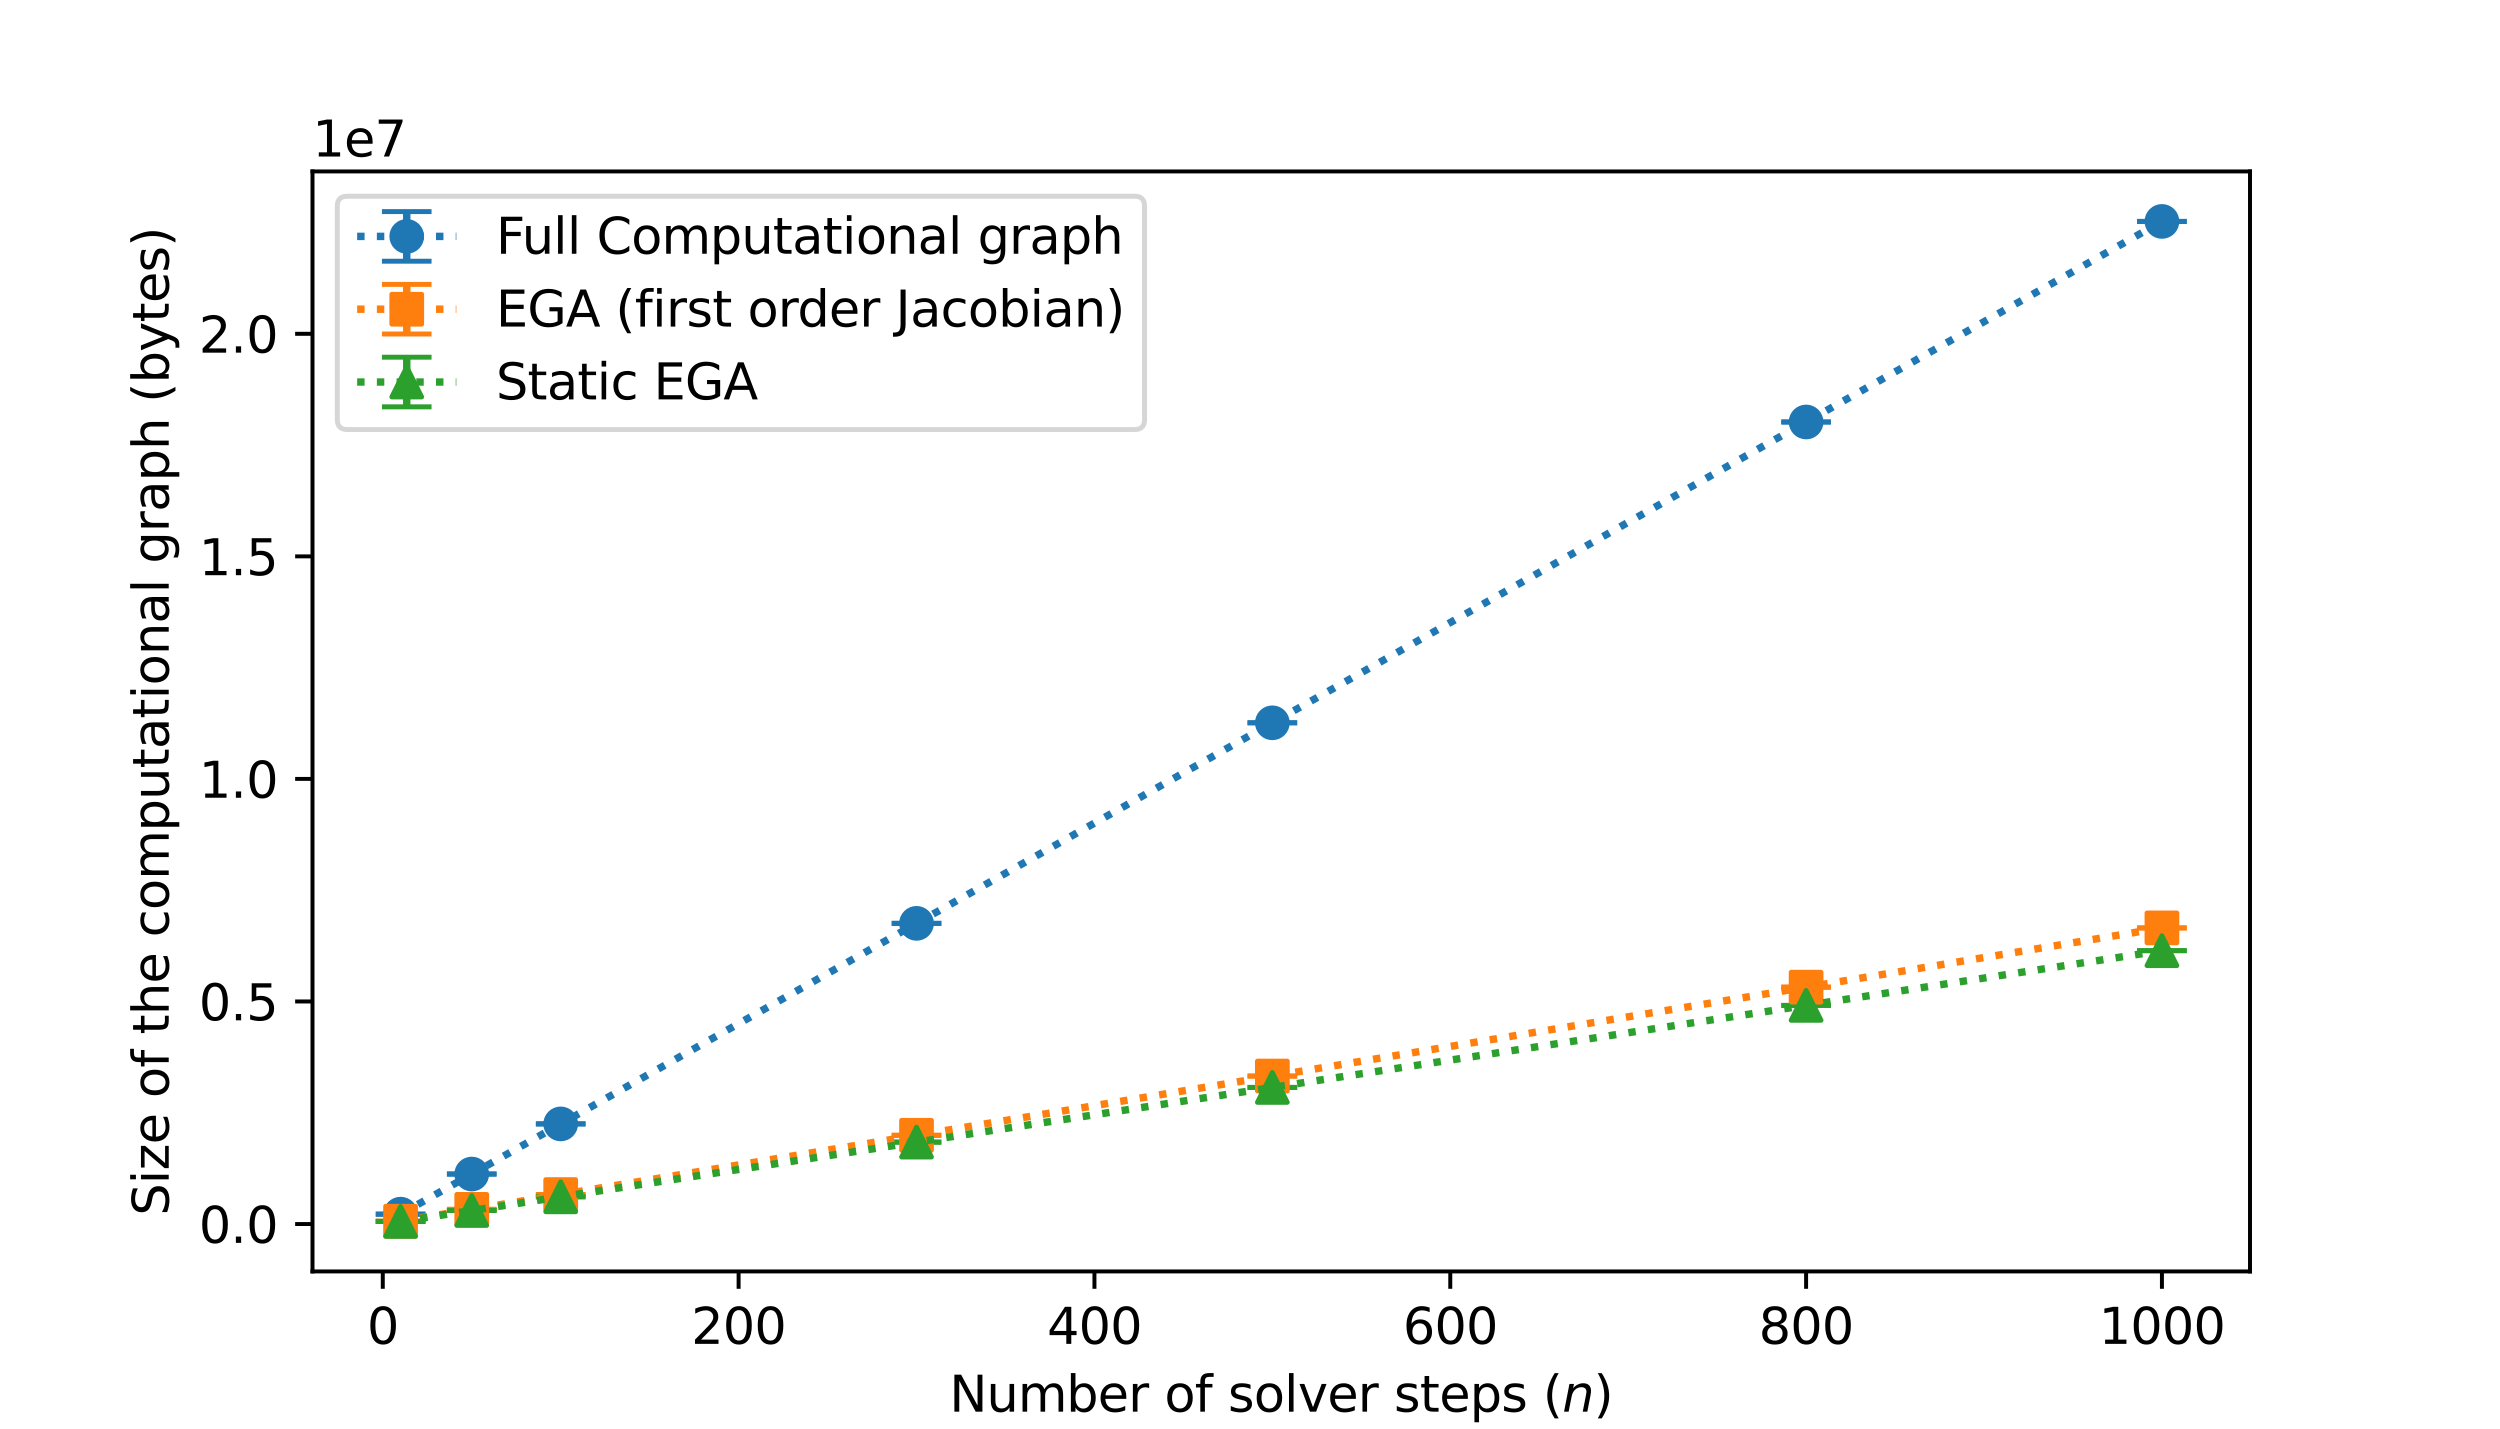 <?xml version="1.0" encoding="utf-8" standalone="no"?>
<!DOCTYPE svg PUBLIC "-//W3C//DTD SVG 1.1//EN"
  "http://www.w3.org/Graphics/SVG/1.1/DTD/svg11.dtd">
<svg xmlns:xlink="http://www.w3.org/1999/xlink" width="504pt" height="288pt" viewBox="0 0 504 288" xmlns="http://www.w3.org/2000/svg" version="1.1">
 <defs>
  <style type="text/css">*{stroke-linejoin: round; stroke-linecap: butt}</style>
 </defs>
 <g id="figure_1">
  <g id="patch_1">
   <path d="M 0 288 
L 504 288 
L 504 0 
L 0 0 
z
" style="fill: #ffffff"/>
  </g>
  <g id="axes_1">
   <g id="patch_2">
    <path d="M 63 256.32 
L 453.6 256.32 
L 453.6 34.56 
L 63 34.56 
z
" style="fill: #ffffff"/>
   </g>
   <g id="matplotlib.axis_1">
    <g id="xtick_1">
     <g id="line2d_1">
      <defs>
       <path id="md2eda9ca7c" d="M 0 0 
L 0 3.5 
" style="stroke: #000000; stroke-width: 0.8"/>
      </defs>
      <g>
       <use xlink:href="#md2eda9ca7c" x="77.168" y="256.32" style="stroke: #000000; stroke-width: 0.8"/>
      </g>
     </g>
     <g id="text_1">
      <!-- 0 -->
      <g transform="translate(73.987 270.918) scale(0.1 -0.1)">
       <defs>
        <path id="DejaVuSans-30" d="M 2034 4250 
Q 1547 4250 1301 3770 
Q 1056 3291 1056 2328 
Q 1056 1369 1301 889 
Q 1547 409 2034 409 
Q 2525 409 2770 889 
Q 3016 1369 3016 2328 
Q 3016 3291 2770 3770 
Q 2525 4250 2034 4250 
z
M 2034 4750 
Q 2819 4750 3233 4129 
Q 3647 3509 3647 2328 
Q 3647 1150 3233 529 
Q 2819 -91 2034 -91 
Q 1250 -91 836 529 
Q 422 1150 422 2328 
Q 422 3509 836 4129 
Q 1250 4750 2034 4750 
z
" transform="scale(0.016)"/>
       </defs>
       <use xlink:href="#DejaVuSans-30"/>
      </g>
     </g>
    </g>
    <g id="xtick_2">
     <g id="line2d_2">
      <g>
       <use xlink:href="#md2eda9ca7c" x="148.903" y="256.32" style="stroke: #000000; stroke-width: 0.8"/>
      </g>
     </g>
     <g id="text_2">
      <!-- 200 -->
      <g transform="translate(139.36 270.918) scale(0.1 -0.1)">
       <defs>
        <path id="DejaVuSans-32" d="M 1228 531 
L 3431 531 
L 3431 0 
L 469 0 
L 469 531 
Q 828 903 1448 1529 
Q 2069 2156 2228 2338 
Q 2531 2678 2651 2914 
Q 2772 3150 2772 3378 
Q 2772 3750 2511 3984 
Q 2250 4219 1831 4219 
Q 1534 4219 1204 4116 
Q 875 4013 500 3803 
L 500 4441 
Q 881 4594 1212 4672 
Q 1544 4750 1819 4750 
Q 2544 4750 2975 4387 
Q 3406 4025 3406 3419 
Q 3406 3131 3298 2873 
Q 3191 2616 2906 2266 
Q 2828 2175 2409 1742 
Q 1991 1309 1228 531 
z
" transform="scale(0.016)"/>
       </defs>
       <use xlink:href="#DejaVuSans-32"/>
       <use xlink:href="#DejaVuSans-30" x="63.623"/>
       <use xlink:href="#DejaVuSans-30" x="127.246"/>
      </g>
     </g>
    </g>
    <g id="xtick_3">
     <g id="line2d_3">
      <g>
       <use xlink:href="#md2eda9ca7c" x="220.639" y="256.32" style="stroke: #000000; stroke-width: 0.8"/>
      </g>
     </g>
     <g id="text_3">
      <!-- 400 -->
      <g transform="translate(211.095 270.918) scale(0.1 -0.1)">
       <defs>
        <path id="DejaVuSans-34" d="M 2419 4116 
L 825 1625 
L 2419 1625 
L 2419 4116 
z
M 2253 4666 
L 3047 4666 
L 3047 1625 
L 3713 1625 
L 3713 1100 
L 3047 1100 
L 3047 0 
L 2419 0 
L 2419 1100 
L 313 1100 
L 313 1709 
L 2253 4666 
z
" transform="scale(0.016)"/>
       </defs>
       <use xlink:href="#DejaVuSans-34"/>
       <use xlink:href="#DejaVuSans-30" x="63.623"/>
       <use xlink:href="#DejaVuSans-30" x="127.246"/>
      </g>
     </g>
    </g>
    <g id="xtick_4">
     <g id="line2d_4">
      <g>
       <use xlink:href="#md2eda9ca7c" x="292.374" y="256.32" style="stroke: #000000; stroke-width: 0.8"/>
      </g>
     </g>
     <g id="text_4">
      <!-- 600 -->
      <g transform="translate(282.831 270.918) scale(0.1 -0.1)">
       <defs>
        <path id="DejaVuSans-36" d="M 2113 2584 
Q 1688 2584 1439 2293 
Q 1191 2003 1191 1497 
Q 1191 994 1439 701 
Q 1688 409 2113 409 
Q 2538 409 2786 701 
Q 3034 994 3034 1497 
Q 3034 2003 2786 2293 
Q 2538 2584 2113 2584 
z
M 3366 4563 
L 3366 3988 
Q 3128 4100 2886 4159 
Q 2644 4219 2406 4219 
Q 1781 4219 1451 3797 
Q 1122 3375 1075 2522 
Q 1259 2794 1537 2939 
Q 1816 3084 2150 3084 
Q 2853 3084 3261 2657 
Q 3669 2231 3669 1497 
Q 3669 778 3244 343 
Q 2819 -91 2113 -91 
Q 1303 -91 875 529 
Q 447 1150 447 2328 
Q 447 3434 972 4092 
Q 1497 4750 2381 4750 
Q 2619 4750 2861 4703 
Q 3103 4656 3366 4563 
z
" transform="scale(0.016)"/>
       </defs>
       <use xlink:href="#DejaVuSans-36"/>
       <use xlink:href="#DejaVuSans-30" x="63.623"/>
       <use xlink:href="#DejaVuSans-30" x="127.246"/>
      </g>
     </g>
    </g>
    <g id="xtick_5">
     <g id="line2d_5">
      <g>
       <use xlink:href="#md2eda9ca7c" x="364.11" y="256.32" style="stroke: #000000; stroke-width: 0.8"/>
      </g>
     </g>
     <g id="text_5">
      <!-- 800 -->
      <g transform="translate(354.566 270.918) scale(0.1 -0.1)">
       <defs>
        <path id="DejaVuSans-38" d="M 2034 2216 
Q 1584 2216 1326 1975 
Q 1069 1734 1069 1313 
Q 1069 891 1326 650 
Q 1584 409 2034 409 
Q 2484 409 2743 651 
Q 3003 894 3003 1313 
Q 3003 1734 2745 1975 
Q 2488 2216 2034 2216 
z
M 1403 2484 
Q 997 2584 770 2862 
Q 544 3141 544 3541 
Q 544 4100 942 4425 
Q 1341 4750 2034 4750 
Q 2731 4750 3128 4425 
Q 3525 4100 3525 3541 
Q 3525 3141 3298 2862 
Q 3072 2584 2669 2484 
Q 3125 2378 3379 2068 
Q 3634 1759 3634 1313 
Q 3634 634 3220 271 
Q 2806 -91 2034 -91 
Q 1263 -91 848 271 
Q 434 634 434 1313 
Q 434 1759 690 2068 
Q 947 2378 1403 2484 
z
M 1172 3481 
Q 1172 3119 1398 2916 
Q 1625 2713 2034 2713 
Q 2441 2713 2670 2916 
Q 2900 3119 2900 3481 
Q 2900 3844 2670 4047 
Q 2441 4250 2034 4250 
Q 1625 4250 1398 4047 
Q 1172 3844 1172 3481 
z
" transform="scale(0.016)"/>
       </defs>
       <use xlink:href="#DejaVuSans-38"/>
       <use xlink:href="#DejaVuSans-30" x="63.623"/>
       <use xlink:href="#DejaVuSans-30" x="127.246"/>
      </g>
     </g>
    </g>
    <g id="xtick_6">
     <g id="line2d_6">
      <g>
       <use xlink:href="#md2eda9ca7c" x="435.845" y="256.32" style="stroke: #000000; stroke-width: 0.8"/>
      </g>
     </g>
     <g id="text_6">
      <!-- 1000 -->
      <g transform="translate(423.12 270.918) scale(0.1 -0.1)">
       <defs>
        <path id="DejaVuSans-31" d="M 794 531 
L 1825 531 
L 1825 4091 
L 703 3866 
L 703 4441 
L 1819 4666 
L 2450 4666 
L 2450 531 
L 3481 531 
L 3481 0 
L 794 0 
L 794 531 
z
" transform="scale(0.016)"/>
       </defs>
       <use xlink:href="#DejaVuSans-31"/>
       <use xlink:href="#DejaVuSans-30" x="63.623"/>
       <use xlink:href="#DejaVuSans-30" x="127.246"/>
       <use xlink:href="#DejaVuSans-30" x="190.869"/>
      </g>
     </g>
    </g>
    <g id="text_7">
     <!-- Number of solver steps $(n)$ -->
     <g transform="translate(191.4 284.598) scale(0.1 -0.1)">
      <defs>
       <path id="DejaVuSans-4e" d="M 628 4666 
L 1478 4666 
L 3547 763 
L 3547 4666 
L 4159 4666 
L 4159 0 
L 3309 0 
L 1241 3903 
L 1241 0 
L 628 0 
L 628 4666 
z
" transform="scale(0.016)"/>
       <path id="DejaVuSans-75" d="M 544 1381 
L 544 3500 
L 1119 3500 
L 1119 1403 
Q 1119 906 1312 657 
Q 1506 409 1894 409 
Q 2359 409 2629 706 
Q 2900 1003 2900 1516 
L 2900 3500 
L 3475 3500 
L 3475 0 
L 2900 0 
L 2900 538 
Q 2691 219 2414 64 
Q 2138 -91 1772 -91 
Q 1169 -91 856 284 
Q 544 659 544 1381 
z
M 1991 3584 
L 1991 3584 
z
" transform="scale(0.016)"/>
       <path id="DejaVuSans-6d" d="M 3328 2828 
Q 3544 3216 3844 3400 
Q 4144 3584 4550 3584 
Q 5097 3584 5394 3201 
Q 5691 2819 5691 2113 
L 5691 0 
L 5113 0 
L 5113 2094 
Q 5113 2597 4934 2840 
Q 4756 3084 4391 3084 
Q 3944 3084 3684 2787 
Q 3425 2491 3425 1978 
L 3425 0 
L 2847 0 
L 2847 2094 
Q 2847 2600 2669 2842 
Q 2491 3084 2119 3084 
Q 1678 3084 1418 2786 
Q 1159 2488 1159 1978 
L 1159 0 
L 581 0 
L 581 3500 
L 1159 3500 
L 1159 2956 
Q 1356 3278 1631 3431 
Q 1906 3584 2284 3584 
Q 2666 3584 2933 3390 
Q 3200 3197 3328 2828 
z
" transform="scale(0.016)"/>
       <path id="DejaVuSans-62" d="M 3116 1747 
Q 3116 2381 2855 2742 
Q 2594 3103 2138 3103 
Q 1681 3103 1420 2742 
Q 1159 2381 1159 1747 
Q 1159 1113 1420 752 
Q 1681 391 2138 391 
Q 2594 391 2855 752 
Q 3116 1113 3116 1747 
z
M 1159 2969 
Q 1341 3281 1617 3432 
Q 1894 3584 2278 3584 
Q 2916 3584 3314 3078 
Q 3713 2572 3713 1747 
Q 3713 922 3314 415 
Q 2916 -91 2278 -91 
Q 1894 -91 1617 61 
Q 1341 213 1159 525 
L 1159 0 
L 581 0 
L 581 4863 
L 1159 4863 
L 1159 2969 
z
" transform="scale(0.016)"/>
       <path id="DejaVuSans-65" d="M 3597 1894 
L 3597 1613 
L 953 1613 
Q 991 1019 1311 708 
Q 1631 397 2203 397 
Q 2534 397 2845 478 
Q 3156 559 3463 722 
L 3463 178 
Q 3153 47 2828 -22 
Q 2503 -91 2169 -91 
Q 1331 -91 842 396 
Q 353 884 353 1716 
Q 353 2575 817 3079 
Q 1281 3584 2069 3584 
Q 2775 3584 3186 3129 
Q 3597 2675 3597 1894 
z
M 3022 2063 
Q 3016 2534 2758 2815 
Q 2500 3097 2075 3097 
Q 1594 3097 1305 2825 
Q 1016 2553 972 2059 
L 3022 2063 
z
" transform="scale(0.016)"/>
       <path id="DejaVuSans-72" d="M 2631 2963 
Q 2534 3019 2420 3045 
Q 2306 3072 2169 3072 
Q 1681 3072 1420 2755 
Q 1159 2438 1159 1844 
L 1159 0 
L 581 0 
L 581 3500 
L 1159 3500 
L 1159 2956 
Q 1341 3275 1631 3429 
Q 1922 3584 2338 3584 
Q 2397 3584 2469 3576 
Q 2541 3569 2628 3553 
L 2631 2963 
z
" transform="scale(0.016)"/>
       <path id="DejaVuSans-20" transform="scale(0.016)"/>
       <path id="DejaVuSans-6f" d="M 1959 3097 
Q 1497 3097 1228 2736 
Q 959 2375 959 1747 
Q 959 1119 1226 758 
Q 1494 397 1959 397 
Q 2419 397 2687 759 
Q 2956 1122 2956 1747 
Q 2956 2369 2687 2733 
Q 2419 3097 1959 3097 
z
M 1959 3584 
Q 2709 3584 3137 3096 
Q 3566 2609 3566 1747 
Q 3566 888 3137 398 
Q 2709 -91 1959 -91 
Q 1206 -91 779 398 
Q 353 888 353 1747 
Q 353 2609 779 3096 
Q 1206 3584 1959 3584 
z
" transform="scale(0.016)"/>
       <path id="DejaVuSans-66" d="M 2375 4863 
L 2375 4384 
L 1825 4384 
Q 1516 4384 1395 4259 
Q 1275 4134 1275 3809 
L 1275 3500 
L 2222 3500 
L 2222 3053 
L 1275 3053 
L 1275 0 
L 697 0 
L 697 3053 
L 147 3053 
L 147 3500 
L 697 3500 
L 697 3744 
Q 697 4328 969 4595 
Q 1241 4863 1831 4863 
L 2375 4863 
z
" transform="scale(0.016)"/>
       <path id="DejaVuSans-73" d="M 2834 3397 
L 2834 2853 
Q 2591 2978 2328 3040 
Q 2066 3103 1784 3103 
Q 1356 3103 1142 2972 
Q 928 2841 928 2578 
Q 928 2378 1081 2264 
Q 1234 2150 1697 2047 
L 1894 2003 
Q 2506 1872 2764 1633 
Q 3022 1394 3022 966 
Q 3022 478 2636 193 
Q 2250 -91 1575 -91 
Q 1294 -91 989 -36 
Q 684 19 347 128 
L 347 722 
Q 666 556 975 473 
Q 1284 391 1588 391 
Q 1994 391 2212 530 
Q 2431 669 2431 922 
Q 2431 1156 2273 1281 
Q 2116 1406 1581 1522 
L 1381 1569 
Q 847 1681 609 1914 
Q 372 2147 372 2553 
Q 372 3047 722 3315 
Q 1072 3584 1716 3584 
Q 2034 3584 2315 3537 
Q 2597 3491 2834 3397 
z
" transform="scale(0.016)"/>
       <path id="DejaVuSans-6c" d="M 603 4863 
L 1178 4863 
L 1178 0 
L 603 0 
L 603 4863 
z
" transform="scale(0.016)"/>
       <path id="DejaVuSans-76" d="M 191 3500 
L 800 3500 
L 1894 563 
L 2988 3500 
L 3597 3500 
L 2284 0 
L 1503 0 
L 191 3500 
z
" transform="scale(0.016)"/>
       <path id="DejaVuSans-74" d="M 1172 4494 
L 1172 3500 
L 2356 3500 
L 2356 3053 
L 1172 3053 
L 1172 1153 
Q 1172 725 1289 603 
Q 1406 481 1766 481 
L 2356 481 
L 2356 0 
L 1766 0 
Q 1100 0 847 248 
Q 594 497 594 1153 
L 594 3053 
L 172 3053 
L 172 3500 
L 594 3500 
L 594 4494 
L 1172 4494 
z
" transform="scale(0.016)"/>
       <path id="DejaVuSans-70" d="M 1159 525 
L 1159 -1331 
L 581 -1331 
L 581 3500 
L 1159 3500 
L 1159 2969 
Q 1341 3281 1617 3432 
Q 1894 3584 2278 3584 
Q 2916 3584 3314 3078 
Q 3713 2572 3713 1747 
Q 3713 922 3314 415 
Q 2916 -91 2278 -91 
Q 1894 -91 1617 61 
Q 1341 213 1159 525 
z
M 3116 1747 
Q 3116 2381 2855 2742 
Q 2594 3103 2138 3103 
Q 1681 3103 1420 2742 
Q 1159 2381 1159 1747 
Q 1159 1113 1420 752 
Q 1681 391 2138 391 
Q 2594 391 2855 752 
Q 3116 1113 3116 1747 
z
" transform="scale(0.016)"/>
       <path id="DejaVuSans-28" d="M 1984 4856 
Q 1566 4138 1362 3434 
Q 1159 2731 1159 2009 
Q 1159 1288 1364 580 
Q 1569 -128 1984 -844 
L 1484 -844 
Q 1016 -109 783 600 
Q 550 1309 550 2009 
Q 550 2706 781 3412 
Q 1013 4119 1484 4856 
L 1984 4856 
z
" transform="scale(0.016)"/>
       <path id="DejaVuSans-Oblique-6e" d="M 3566 2113 
L 3156 0 
L 2578 0 
L 2988 2091 
Q 3016 2238 3031 2350 
Q 3047 2463 3047 2528 
Q 3047 2791 2881 2937 
Q 2716 3084 2419 3084 
Q 1956 3084 1622 2776 
Q 1288 2469 1184 1941 
L 800 0 
L 225 0 
L 903 3500 
L 1478 3500 
L 1363 2950 
Q 1603 3253 1940 3418 
Q 2278 3584 2650 3584 
Q 3113 3584 3367 3334 
Q 3622 3084 3622 2631 
Q 3622 2519 3608 2391 
Q 3594 2263 3566 2113 
z
" transform="scale(0.016)"/>
       <path id="DejaVuSans-29" d="M 513 4856 
L 1013 4856 
Q 1481 4119 1714 3412 
Q 1947 2706 1947 2009 
Q 1947 1309 1714 600 
Q 1481 -109 1013 -844 
L 513 -844 
Q 928 -128 1133 580 
Q 1338 1288 1338 2009 
Q 1338 2731 1133 3434 
Q 928 4138 513 4856 
z
" transform="scale(0.016)"/>
      </defs>
      <use xlink:href="#DejaVuSans-4e" transform="translate(0 0.016)"/>
      <use xlink:href="#DejaVuSans-75" transform="translate(74.805 0.016)"/>
      <use xlink:href="#DejaVuSans-6d" transform="translate(138.184 0.016)"/>
      <use xlink:href="#DejaVuSans-62" transform="translate(235.596 0.016)"/>
      <use xlink:href="#DejaVuSans-65" transform="translate(299.072 0.016)"/>
      <use xlink:href="#DejaVuSans-72" transform="translate(360.596 0.016)"/>
      <use xlink:href="#DejaVuSans-20" transform="translate(401.709 0.016)"/>
      <use xlink:href="#DejaVuSans-6f" transform="translate(433.496 0.016)"/>
      <use xlink:href="#DejaVuSans-66" transform="translate(494.678 0.016)"/>
      <use xlink:href="#DejaVuSans-20" transform="translate(529.883 0.016)"/>
      <use xlink:href="#DejaVuSans-73" transform="translate(561.67 0.016)"/>
      <use xlink:href="#DejaVuSans-6f" transform="translate(613.77 0.016)"/>
      <use xlink:href="#DejaVuSans-6c" transform="translate(674.951 0.016)"/>
      <use xlink:href="#DejaVuSans-76" transform="translate(702.734 0.016)"/>
      <use xlink:href="#DejaVuSans-65" transform="translate(761.914 0.016)"/>
      <use xlink:href="#DejaVuSans-72" transform="translate(823.438 0.016)"/>
      <use xlink:href="#DejaVuSans-20" transform="translate(864.551 0.016)"/>
      <use xlink:href="#DejaVuSans-73" transform="translate(896.338 0.016)"/>
      <use xlink:href="#DejaVuSans-74" transform="translate(948.438 0.016)"/>
      <use xlink:href="#DejaVuSans-65" transform="translate(987.646 0.016)"/>
      <use xlink:href="#DejaVuSans-70" transform="translate(1049.17 0.016)"/>
      <use xlink:href="#DejaVuSans-73" transform="translate(1112.646 0.016)"/>
      <use xlink:href="#DejaVuSans-20" transform="translate(1164.746 0.016)"/>
      <use xlink:href="#DejaVuSans-28" transform="translate(1196.533 0.016)"/>
      <use xlink:href="#DejaVuSans-Oblique-6e" transform="translate(1235.547 0.016)"/>
      <use xlink:href="#DejaVuSans-29" transform="translate(1298.926 0.016)"/>
     </g>
    </g>
   </g>
   <g id="matplotlib.axis_2">
    <g id="ytick_1">
     <g id="line2d_7">
      <defs>
       <path id="mb084201d85" d="M 0 0 
L -3.5 0 
" style="stroke: #000000; stroke-width: 0.8"/>
      </defs>
      <g>
       <use xlink:href="#mb084201d85" x="63" y="246.764" style="stroke: #000000; stroke-width: 0.8"/>
      </g>
     </g>
     <g id="text_8">
      <!-- 0.0 -->
      <g transform="translate(40.097 250.563) scale(0.1 -0.1)">
       <defs>
        <path id="DejaVuSans-2e" d="M 684 794 
L 1344 794 
L 1344 0 
L 684 0 
L 684 794 
z
" transform="scale(0.016)"/>
       </defs>
       <use xlink:href="#DejaVuSans-30"/>
       <use xlink:href="#DejaVuSans-2e" x="63.623"/>
       <use xlink:href="#DejaVuSans-30" x="95.41"/>
      </g>
     </g>
    </g>
    <g id="ytick_2">
     <g id="line2d_8">
      <g>
       <use xlink:href="#mb084201d85" x="63" y="201.896" style="stroke: #000000; stroke-width: 0.8"/>
      </g>
     </g>
     <g id="text_9">
      <!-- 0.5 -->
      <g transform="translate(40.097 205.695) scale(0.1 -0.1)">
       <defs>
        <path id="DejaVuSans-35" d="M 691 4666 
L 3169 4666 
L 3169 4134 
L 1269 4134 
L 1269 2991 
Q 1406 3038 1543 3061 
Q 1681 3084 1819 3084 
Q 2600 3084 3056 2656 
Q 3513 2228 3513 1497 
Q 3513 744 3044 326 
Q 2575 -91 1722 -91 
Q 1428 -91 1123 -41 
Q 819 9 494 109 
L 494 744 
Q 775 591 1075 516 
Q 1375 441 1709 441 
Q 2250 441 2565 725 
Q 2881 1009 2881 1497 
Q 2881 1984 2565 2268 
Q 2250 2553 1709 2553 
Q 1456 2553 1204 2497 
Q 953 2441 691 2322 
L 691 4666 
z
" transform="scale(0.016)"/>
       </defs>
       <use xlink:href="#DejaVuSans-30"/>
       <use xlink:href="#DejaVuSans-2e" x="63.623"/>
       <use xlink:href="#DejaVuSans-35" x="95.41"/>
      </g>
     </g>
    </g>
    <g id="ytick_3">
     <g id="line2d_9">
      <g>
       <use xlink:href="#mb084201d85" x="63" y="157.028" style="stroke: #000000; stroke-width: 0.8"/>
      </g>
     </g>
     <g id="text_10">
      <!-- 1.0 -->
      <g transform="translate(40.097 160.828) scale(0.1 -0.1)">
       <use xlink:href="#DejaVuSans-31"/>
       <use xlink:href="#DejaVuSans-2e" x="63.623"/>
       <use xlink:href="#DejaVuSans-30" x="95.41"/>
      </g>
     </g>
    </g>
    <g id="ytick_4">
     <g id="line2d_10">
      <g>
       <use xlink:href="#mb084201d85" x="63" y="112.161" style="stroke: #000000; stroke-width: 0.8"/>
      </g>
     </g>
     <g id="text_11">
      <!-- 1.5 -->
      <g transform="translate(40.097 115.96) scale(0.1 -0.1)">
       <use xlink:href="#DejaVuSans-31"/>
       <use xlink:href="#DejaVuSans-2e" x="63.623"/>
       <use xlink:href="#DejaVuSans-35" x="95.41"/>
      </g>
     </g>
    </g>
    <g id="ytick_5">
     <g id="line2d_11">
      <g>
       <use xlink:href="#mb084201d85" x="63" y="67.293" style="stroke: #000000; stroke-width: 0.8"/>
      </g>
     </g>
     <g id="text_12">
      <!-- 2.0 -->
      <g transform="translate(40.097 71.092) scale(0.1 -0.1)">
       <use xlink:href="#DejaVuSans-32"/>
       <use xlink:href="#DejaVuSans-2e" x="63.623"/>
       <use xlink:href="#DejaVuSans-30" x="95.41"/>
      </g>
     </g>
    </g>
    <g id="text_13">
     <!-- Size of the computational graph (bytes) -->
     <g transform="translate(34.017 245.064) rotate(-90) scale(0.1 -0.1)">
      <defs>
       <path id="DejaVuSans-53" d="M 3425 4513 
L 3425 3897 
Q 3066 4069 2747 4153 
Q 2428 4238 2131 4238 
Q 1616 4238 1336 4038 
Q 1056 3838 1056 3469 
Q 1056 3159 1242 3001 
Q 1428 2844 1947 2747 
L 2328 2669 
Q 3034 2534 3370 2195 
Q 3706 1856 3706 1288 
Q 3706 609 3251 259 
Q 2797 -91 1919 -91 
Q 1588 -91 1214 -16 
Q 841 59 441 206 
L 441 856 
Q 825 641 1194 531 
Q 1563 422 1919 422 
Q 2459 422 2753 634 
Q 3047 847 3047 1241 
Q 3047 1584 2836 1778 
Q 2625 1972 2144 2069 
L 1759 2144 
Q 1053 2284 737 2584 
Q 422 2884 422 3419 
Q 422 4038 858 4394 
Q 1294 4750 2059 4750 
Q 2388 4750 2728 4690 
Q 3069 4631 3425 4513 
z
" transform="scale(0.016)"/>
       <path id="DejaVuSans-69" d="M 603 3500 
L 1178 3500 
L 1178 0 
L 603 0 
L 603 3500 
z
M 603 4863 
L 1178 4863 
L 1178 4134 
L 603 4134 
L 603 4863 
z
" transform="scale(0.016)"/>
       <path id="DejaVuSans-7a" d="M 353 3500 
L 3084 3500 
L 3084 2975 
L 922 459 
L 3084 459 
L 3084 0 
L 275 0 
L 275 525 
L 2438 3041 
L 353 3041 
L 353 3500 
z
" transform="scale(0.016)"/>
       <path id="DejaVuSans-68" d="M 3513 2113 
L 3513 0 
L 2938 0 
L 2938 2094 
Q 2938 2591 2744 2837 
Q 2550 3084 2163 3084 
Q 1697 3084 1428 2787 
Q 1159 2491 1159 1978 
L 1159 0 
L 581 0 
L 581 4863 
L 1159 4863 
L 1159 2956 
Q 1366 3272 1645 3428 
Q 1925 3584 2291 3584 
Q 2894 3584 3203 3211 
Q 3513 2838 3513 2113 
z
" transform="scale(0.016)"/>
       <path id="DejaVuSans-63" d="M 3122 3366 
L 3122 2828 
Q 2878 2963 2633 3030 
Q 2388 3097 2138 3097 
Q 1578 3097 1268 2742 
Q 959 2388 959 1747 
Q 959 1106 1268 751 
Q 1578 397 2138 397 
Q 2388 397 2633 464 
Q 2878 531 3122 666 
L 3122 134 
Q 2881 22 2623 -34 
Q 2366 -91 2075 -91 
Q 1284 -91 818 406 
Q 353 903 353 1747 
Q 353 2603 823 3093 
Q 1294 3584 2113 3584 
Q 2378 3584 2631 3529 
Q 2884 3475 3122 3366 
z
" transform="scale(0.016)"/>
       <path id="DejaVuSans-61" d="M 2194 1759 
Q 1497 1759 1228 1600 
Q 959 1441 959 1056 
Q 959 750 1161 570 
Q 1363 391 1709 391 
Q 2188 391 2477 730 
Q 2766 1069 2766 1631 
L 2766 1759 
L 2194 1759 
z
M 3341 1997 
L 3341 0 
L 2766 0 
L 2766 531 
Q 2569 213 2275 61 
Q 1981 -91 1556 -91 
Q 1019 -91 701 211 
Q 384 513 384 1019 
Q 384 1609 779 1909 
Q 1175 2209 1959 2209 
L 2766 2209 
L 2766 2266 
Q 2766 2663 2505 2880 
Q 2244 3097 1772 3097 
Q 1472 3097 1187 3025 
Q 903 2953 641 2809 
L 641 3341 
Q 956 3463 1253 3523 
Q 1550 3584 1831 3584 
Q 2591 3584 2966 3190 
Q 3341 2797 3341 1997 
z
" transform="scale(0.016)"/>
       <path id="DejaVuSans-6e" d="M 3513 2113 
L 3513 0 
L 2938 0 
L 2938 2094 
Q 2938 2591 2744 2837 
Q 2550 3084 2163 3084 
Q 1697 3084 1428 2787 
Q 1159 2491 1159 1978 
L 1159 0 
L 581 0 
L 581 3500 
L 1159 3500 
L 1159 2956 
Q 1366 3272 1645 3428 
Q 1925 3584 2291 3584 
Q 2894 3584 3203 3211 
Q 3513 2838 3513 2113 
z
" transform="scale(0.016)"/>
       <path id="DejaVuSans-67" d="M 2906 1791 
Q 2906 2416 2648 2759 
Q 2391 3103 1925 3103 
Q 1463 3103 1205 2759 
Q 947 2416 947 1791 
Q 947 1169 1205 825 
Q 1463 481 1925 481 
Q 2391 481 2648 825 
Q 2906 1169 2906 1791 
z
M 3481 434 
Q 3481 -459 3084 -895 
Q 2688 -1331 1869 -1331 
Q 1566 -1331 1297 -1286 
Q 1028 -1241 775 -1147 
L 775 -588 
Q 1028 -725 1275 -790 
Q 1522 -856 1778 -856 
Q 2344 -856 2625 -561 
Q 2906 -266 2906 331 
L 2906 616 
Q 2728 306 2450 153 
Q 2172 0 1784 0 
Q 1141 0 747 490 
Q 353 981 353 1791 
Q 353 2603 747 3093 
Q 1141 3584 1784 3584 
Q 2172 3584 2450 3431 
Q 2728 3278 2906 2969 
L 2906 3500 
L 3481 3500 
L 3481 434 
z
" transform="scale(0.016)"/>
       <path id="DejaVuSans-79" d="M 2059 -325 
Q 1816 -950 1584 -1140 
Q 1353 -1331 966 -1331 
L 506 -1331 
L 506 -850 
L 844 -850 
Q 1081 -850 1212 -737 
Q 1344 -625 1503 -206 
L 1606 56 
L 191 3500 
L 800 3500 
L 1894 763 
L 2988 3500 
L 3597 3500 
L 2059 -325 
z
" transform="scale(0.016)"/>
      </defs>
      <use xlink:href="#DejaVuSans-53"/>
      <use xlink:href="#DejaVuSans-69" x="63.477"/>
      <use xlink:href="#DejaVuSans-7a" x="91.26"/>
      <use xlink:href="#DejaVuSans-65" x="143.75"/>
      <use xlink:href="#DejaVuSans-20" x="205.273"/>
      <use xlink:href="#DejaVuSans-6f" x="237.061"/>
      <use xlink:href="#DejaVuSans-66" x="298.242"/>
      <use xlink:href="#DejaVuSans-20" x="333.447"/>
      <use xlink:href="#DejaVuSans-74" x="365.234"/>
      <use xlink:href="#DejaVuSans-68" x="404.443"/>
      <use xlink:href="#DejaVuSans-65" x="467.822"/>
      <use xlink:href="#DejaVuSans-20" x="529.346"/>
      <use xlink:href="#DejaVuSans-63" x="561.133"/>
      <use xlink:href="#DejaVuSans-6f" x="616.113"/>
      <use xlink:href="#DejaVuSans-6d" x="677.295"/>
      <use xlink:href="#DejaVuSans-70" x="774.707"/>
      <use xlink:href="#DejaVuSans-75" x="838.184"/>
      <use xlink:href="#DejaVuSans-74" x="901.562"/>
      <use xlink:href="#DejaVuSans-61" x="940.771"/>
      <use xlink:href="#DejaVuSans-74" x="1002.051"/>
      <use xlink:href="#DejaVuSans-69" x="1041.26"/>
      <use xlink:href="#DejaVuSans-6f" x="1069.043"/>
      <use xlink:href="#DejaVuSans-6e" x="1130.225"/>
      <use xlink:href="#DejaVuSans-61" x="1193.604"/>
      <use xlink:href="#DejaVuSans-6c" x="1254.883"/>
      <use xlink:href="#DejaVuSans-20" x="1282.666"/>
      <use xlink:href="#DejaVuSans-67" x="1314.453"/>
      <use xlink:href="#DejaVuSans-72" x="1377.93"/>
      <use xlink:href="#DejaVuSans-61" x="1419.043"/>
      <use xlink:href="#DejaVuSans-70" x="1480.322"/>
      <use xlink:href="#DejaVuSans-68" x="1543.799"/>
      <use xlink:href="#DejaVuSans-20" x="1607.178"/>
      <use xlink:href="#DejaVuSans-28" x="1638.965"/>
      <use xlink:href="#DejaVuSans-62" x="1677.979"/>
      <use xlink:href="#DejaVuSans-79" x="1741.455"/>
      <use xlink:href="#DejaVuSans-74" x="1800.635"/>
      <use xlink:href="#DejaVuSans-65" x="1839.844"/>
      <use xlink:href="#DejaVuSans-73" x="1901.367"/>
      <use xlink:href="#DejaVuSans-29" x="1953.467"/>
     </g>
    </g>
    <g id="text_14">
     <!-- 1e7 -->
     <g transform="translate(63 31.56) scale(0.1 -0.1)">
      <defs>
       <path id="DejaVuSans-37" d="M 525 4666 
L 3525 4666 
L 3525 4397 
L 1831 0 
L 1172 0 
L 2766 4134 
L 525 4134 
L 525 4666 
z
" transform="scale(0.016)"/>
      </defs>
      <use xlink:href="#DejaVuSans-31"/>
      <use xlink:href="#DejaVuSans-65" x="63.623"/>
      <use xlink:href="#DejaVuSans-37" x="125.146"/>
     </g>
    </g>
   </g>
   <g id="LineCollection_1">
    <path d="M 80.755 244.774 
L 80.755 244.774 
" clip-path="url(#pae81220107)" style="fill: none; stroke: #1f77b4; stroke-width: 1.5"/>
    <path d="M 95.102 236.688 
L 95.102 236.688 
" clip-path="url(#pae81220107)" style="fill: none; stroke: #1f77b4; stroke-width: 1.5"/>
    <path d="M 113.036 226.58 
L 113.036 226.58 
" clip-path="url(#pae81220107)" style="fill: none; stroke: #1f77b4; stroke-width: 1.5"/>
    <path d="M 184.771 186.149 
L 184.771 186.149 
" clip-path="url(#pae81220107)" style="fill: none; stroke: #1f77b4; stroke-width: 1.5"/>
    <path d="M 256.507 145.718 
L 256.507 145.718 
" clip-path="url(#pae81220107)" style="fill: none; stroke: #1f77b4; stroke-width: 1.5"/>
    <path d="M 364.11 85.071 
L 364.11 85.071 
" clip-path="url(#pae81220107)" style="fill: none; stroke: #1f77b4; stroke-width: 1.5"/>
    <path d="M 435.845 44.64 
L 435.845 44.64 
" clip-path="url(#pae81220107)" style="fill: none; stroke: #1f77b4; stroke-width: 1.5"/>
   </g>
   <g id="line2d_12">
    <defs>
     <path id="md74c87949a" d="M 5 0 
L -5 -0 
" style="stroke: #1f77b4"/>
    </defs>
    <g clip-path="url(#pae81220107)">
     <use xlink:href="#md74c87949a" x="80.755" y="244.774" style="fill: #1f77b4; stroke: #1f77b4"/>
     <use xlink:href="#md74c87949a" x="95.102" y="236.688" style="fill: #1f77b4; stroke: #1f77b4"/>
     <use xlink:href="#md74c87949a" x="113.036" y="226.58" style="fill: #1f77b4; stroke: #1f77b4"/>
     <use xlink:href="#md74c87949a" x="184.771" y="186.149" style="fill: #1f77b4; stroke: #1f77b4"/>
     <use xlink:href="#md74c87949a" x="256.507" y="145.718" style="fill: #1f77b4; stroke: #1f77b4"/>
     <use xlink:href="#md74c87949a" x="364.11" y="85.071" style="fill: #1f77b4; stroke: #1f77b4"/>
     <use xlink:href="#md74c87949a" x="435.845" y="44.64" style="fill: #1f77b4; stroke: #1f77b4"/>
    </g>
   </g>
   <g id="line2d_13">
    <g clip-path="url(#pae81220107)">
     <use xlink:href="#md74c87949a" x="80.755" y="244.774" style="fill: #1f77b4; stroke: #1f77b4"/>
     <use xlink:href="#md74c87949a" x="95.102" y="236.688" style="fill: #1f77b4; stroke: #1f77b4"/>
     <use xlink:href="#md74c87949a" x="113.036" y="226.58" style="fill: #1f77b4; stroke: #1f77b4"/>
     <use xlink:href="#md74c87949a" x="184.771" y="186.149" style="fill: #1f77b4; stroke: #1f77b4"/>
     <use xlink:href="#md74c87949a" x="256.507" y="145.718" style="fill: #1f77b4; stroke: #1f77b4"/>
     <use xlink:href="#md74c87949a" x="364.11" y="85.071" style="fill: #1f77b4; stroke: #1f77b4"/>
     <use xlink:href="#md74c87949a" x="435.845" y="44.64" style="fill: #1f77b4; stroke: #1f77b4"/>
    </g>
   </g>
   <g id="LineCollection_2">
    <path d="M 80.755 246.199 
L 80.755 246.199 
" clip-path="url(#pae81220107)" style="fill: none; stroke: #ff7f0e; stroke-width: 1.5"/>
    <path d="M 95.102 243.81 
L 95.102 243.81 
" clip-path="url(#pae81220107)" style="fill: none; stroke: #ff7f0e; stroke-width: 1.5"/>
    <path d="M 113.036 240.823 
L 113.036 240.823 
" clip-path="url(#pae81220107)" style="fill: none; stroke: #ff7f0e; stroke-width: 1.5"/>
    <path d="M 184.771 228.878 
L 184.771 228.878 
" clip-path="url(#pae81220107)" style="fill: none; stroke: #ff7f0e; stroke-width: 1.5"/>
    <path d="M 256.507 216.932 
L 256.507 216.932 
" clip-path="url(#pae81220107)" style="fill: none; stroke: #ff7f0e; stroke-width: 1.5"/>
    <path d="M 364.11 199.014 
L 364.11 199.014 
" clip-path="url(#pae81220107)" style="fill: none; stroke: #ff7f0e; stroke-width: 1.5"/>
    <path d="M 435.845 187.068 
L 435.845 187.068 
" clip-path="url(#pae81220107)" style="fill: none; stroke: #ff7f0e; stroke-width: 1.5"/>
   </g>
   <g id="line2d_14">
    <defs>
     <path id="m1eff631428" d="M 5 0 
L -5 -0 
" style="stroke: #ff7f0e"/>
    </defs>
    <g clip-path="url(#pae81220107)">
     <use xlink:href="#m1eff631428" x="80.755" y="246.199" style="fill: #ff7f0e; stroke: #ff7f0e"/>
     <use xlink:href="#m1eff631428" x="95.102" y="243.81" style="fill: #ff7f0e; stroke: #ff7f0e"/>
     <use xlink:href="#m1eff631428" x="113.036" y="240.823" style="fill: #ff7f0e; stroke: #ff7f0e"/>
     <use xlink:href="#m1eff631428" x="184.771" y="228.878" style="fill: #ff7f0e; stroke: #ff7f0e"/>
     <use xlink:href="#m1eff631428" x="256.507" y="216.932" style="fill: #ff7f0e; stroke: #ff7f0e"/>
     <use xlink:href="#m1eff631428" x="364.11" y="199.014" style="fill: #ff7f0e; stroke: #ff7f0e"/>
     <use xlink:href="#m1eff631428" x="435.845" y="187.068" style="fill: #ff7f0e; stroke: #ff7f0e"/>
    </g>
   </g>
   <g id="line2d_15">
    <g clip-path="url(#pae81220107)">
     <use xlink:href="#m1eff631428" x="80.755" y="246.199" style="fill: #ff7f0e; stroke: #ff7f0e"/>
     <use xlink:href="#m1eff631428" x="95.102" y="243.81" style="fill: #ff7f0e; stroke: #ff7f0e"/>
     <use xlink:href="#m1eff631428" x="113.036" y="240.823" style="fill: #ff7f0e; stroke: #ff7f0e"/>
     <use xlink:href="#m1eff631428" x="184.771" y="228.878" style="fill: #ff7f0e; stroke: #ff7f0e"/>
     <use xlink:href="#m1eff631428" x="256.507" y="216.932" style="fill: #ff7f0e; stroke: #ff7f0e"/>
     <use xlink:href="#m1eff631428" x="364.11" y="199.014" style="fill: #ff7f0e; stroke: #ff7f0e"/>
     <use xlink:href="#m1eff631428" x="435.845" y="187.068" style="fill: #ff7f0e; stroke: #ff7f0e"/>
    </g>
   </g>
   <g id="LineCollection_3">
    <path d="M 80.755 246.24 
L 80.755 246.24 
" clip-path="url(#pae81220107)" style="fill: none; stroke: #2ca02c; stroke-width: 1.5"/>
    <path d="M 95.102 244.035 
L 95.102 244.035 
" clip-path="url(#pae81220107)" style="fill: none; stroke: #2ca02c; stroke-width: 1.5"/>
    <path d="M 113.036 241.278 
L 113.036 241.278 
" clip-path="url(#pae81220107)" style="fill: none; stroke: #2ca02c; stroke-width: 1.5"/>
    <path d="M 184.771 230.251 
L 184.771 230.251 
" clip-path="url(#pae81220107)" style="fill: none; stroke: #2ca02c; stroke-width: 1.5"/>
    <path d="M 256.507 219.225 
L 256.507 219.225 
" clip-path="url(#pae81220107)" style="fill: none; stroke: #2ca02c; stroke-width: 1.5"/>
    <path d="M 364.11 202.685 
L 364.11 202.685 
" clip-path="url(#pae81220107)" style="fill: none; stroke: #2ca02c; stroke-width: 1.5"/>
    <path d="M 435.845 191.658 
L 435.845 191.658 
" clip-path="url(#pae81220107)" style="fill: none; stroke: #2ca02c; stroke-width: 1.5"/>
   </g>
   <g id="line2d_16">
    <defs>
     <path id="mb9030c8783" d="M 5 0 
L -5 -0 
" style="stroke: #2ca02c"/>
    </defs>
    <g clip-path="url(#pae81220107)">
     <use xlink:href="#mb9030c8783" x="80.755" y="246.24" style="fill: #2ca02c; stroke: #2ca02c"/>
     <use xlink:href="#mb9030c8783" x="95.102" y="244.035" style="fill: #2ca02c; stroke: #2ca02c"/>
     <use xlink:href="#mb9030c8783" x="113.036" y="241.278" style="fill: #2ca02c; stroke: #2ca02c"/>
     <use xlink:href="#mb9030c8783" x="184.771" y="230.251" style="fill: #2ca02c; stroke: #2ca02c"/>
     <use xlink:href="#mb9030c8783" x="256.507" y="219.225" style="fill: #2ca02c; stroke: #2ca02c"/>
     <use xlink:href="#mb9030c8783" x="364.11" y="202.685" style="fill: #2ca02c; stroke: #2ca02c"/>
     <use xlink:href="#mb9030c8783" x="435.845" y="191.658" style="fill: #2ca02c; stroke: #2ca02c"/>
    </g>
   </g>
   <g id="line2d_17">
    <g clip-path="url(#pae81220107)">
     <use xlink:href="#mb9030c8783" x="80.755" y="246.24" style="fill: #2ca02c; stroke: #2ca02c"/>
     <use xlink:href="#mb9030c8783" x="95.102" y="244.035" style="fill: #2ca02c; stroke: #2ca02c"/>
     <use xlink:href="#mb9030c8783" x="113.036" y="241.278" style="fill: #2ca02c; stroke: #2ca02c"/>
     <use xlink:href="#mb9030c8783" x="184.771" y="230.251" style="fill: #2ca02c; stroke: #2ca02c"/>
     <use xlink:href="#mb9030c8783" x="256.507" y="219.225" style="fill: #2ca02c; stroke: #2ca02c"/>
     <use xlink:href="#mb9030c8783" x="364.11" y="202.685" style="fill: #2ca02c; stroke: #2ca02c"/>
     <use xlink:href="#mb9030c8783" x="435.845" y="191.658" style="fill: #2ca02c; stroke: #2ca02c"/>
    </g>
   </g>
   <g id="line2d_18">
    <path d="M 80.755 244.774 
L 95.102 236.688 
L 113.036 226.58 
L 184.771 186.149 
L 256.507 145.718 
L 364.11 85.071 
L 435.845 44.64 
" clip-path="url(#pae81220107)" style="fill: none; stroke-dasharray: 1.5,2.475; stroke-dashoffset: 0; stroke: #1f77b4; stroke-width: 1.5"/>
    <defs>
     <path id="mf85b436cb0" d="M 0 3 
C 0.796 3 1.559 2.684 2.121 2.121 
C 2.684 1.559 3 0.796 3 0 
C 3 -0.796 2.684 -1.559 2.121 -2.121 
C 1.559 -2.684 0.796 -3 0 -3 
C -0.796 -3 -1.559 -2.684 -2.121 -2.121 
C -2.684 -1.559 -3 -0.796 -3 0 
C -3 0.796 -2.684 1.559 -2.121 2.121 
C -1.559 2.684 -0.796 3 0 3 
z
" style="stroke: #1f77b4"/>
    </defs>
    <g clip-path="url(#pae81220107)">
     <use xlink:href="#mf85b436cb0" x="80.755" y="244.774" style="fill: #1f77b4; stroke: #1f77b4"/>
     <use xlink:href="#mf85b436cb0" x="95.102" y="236.688" style="fill: #1f77b4; stroke: #1f77b4"/>
     <use xlink:href="#mf85b436cb0" x="113.036" y="226.58" style="fill: #1f77b4; stroke: #1f77b4"/>
     <use xlink:href="#mf85b436cb0" x="184.771" y="186.149" style="fill: #1f77b4; stroke: #1f77b4"/>
     <use xlink:href="#mf85b436cb0" x="256.507" y="145.718" style="fill: #1f77b4; stroke: #1f77b4"/>
     <use xlink:href="#mf85b436cb0" x="364.11" y="85.071" style="fill: #1f77b4; stroke: #1f77b4"/>
     <use xlink:href="#mf85b436cb0" x="435.845" y="44.64" style="fill: #1f77b4; stroke: #1f77b4"/>
    </g>
   </g>
   <g id="line2d_19">
    <path d="M 80.755 246.199 
L 95.102 243.81 
L 113.036 240.823 
L 184.771 228.878 
L 256.507 216.932 
L 364.11 199.014 
L 435.845 187.068 
" clip-path="url(#pae81220107)" style="fill: none; stroke-dasharray: 1.5,2.475; stroke-dashoffset: 0; stroke: #ff7f0e; stroke-width: 1.5"/>
    <defs>
     <path id="mcc1a461ba2" d="M -3 3 
L 3 3 
L 3 -3 
L -3 -3 
z
" style="stroke: #ff7f0e; stroke-linejoin: miter"/>
    </defs>
    <g clip-path="url(#pae81220107)">
     <use xlink:href="#mcc1a461ba2" x="80.755" y="246.199" style="fill: #ff7f0e; stroke: #ff7f0e; stroke-linejoin: miter"/>
     <use xlink:href="#mcc1a461ba2" x="95.102" y="243.81" style="fill: #ff7f0e; stroke: #ff7f0e; stroke-linejoin: miter"/>
     <use xlink:href="#mcc1a461ba2" x="113.036" y="240.823" style="fill: #ff7f0e; stroke: #ff7f0e; stroke-linejoin: miter"/>
     <use xlink:href="#mcc1a461ba2" x="184.771" y="228.878" style="fill: #ff7f0e; stroke: #ff7f0e; stroke-linejoin: miter"/>
     <use xlink:href="#mcc1a461ba2" x="256.507" y="216.932" style="fill: #ff7f0e; stroke: #ff7f0e; stroke-linejoin: miter"/>
     <use xlink:href="#mcc1a461ba2" x="364.11" y="199.014" style="fill: #ff7f0e; stroke: #ff7f0e; stroke-linejoin: miter"/>
     <use xlink:href="#mcc1a461ba2" x="435.845" y="187.068" style="fill: #ff7f0e; stroke: #ff7f0e; stroke-linejoin: miter"/>
    </g>
   </g>
   <g id="line2d_20">
    <path d="M 80.755 246.24 
L 95.102 244.035 
L 113.036 241.278 
L 184.771 230.251 
L 256.507 219.225 
L 364.11 202.685 
L 435.845 191.658 
" clip-path="url(#pae81220107)" style="fill: none; stroke-dasharray: 1.5,2.475; stroke-dashoffset: 0; stroke: #2ca02c; stroke-width: 1.5"/>
    <defs>
     <path id="m2c3de6d0ec" d="M 0 -3 
L -3 3 
L 3 3 
z
" style="stroke: #2ca02c; stroke-linejoin: miter"/>
    </defs>
    <g clip-path="url(#pae81220107)">
     <use xlink:href="#m2c3de6d0ec" x="80.755" y="246.24" style="fill: #2ca02c; stroke: #2ca02c; stroke-linejoin: miter"/>
     <use xlink:href="#m2c3de6d0ec" x="95.102" y="244.035" style="fill: #2ca02c; stroke: #2ca02c; stroke-linejoin: miter"/>
     <use xlink:href="#m2c3de6d0ec" x="113.036" y="241.278" style="fill: #2ca02c; stroke: #2ca02c; stroke-linejoin: miter"/>
     <use xlink:href="#m2c3de6d0ec" x="184.771" y="230.251" style="fill: #2ca02c; stroke: #2ca02c; stroke-linejoin: miter"/>
     <use xlink:href="#m2c3de6d0ec" x="256.507" y="219.225" style="fill: #2ca02c; stroke: #2ca02c; stroke-linejoin: miter"/>
     <use xlink:href="#m2c3de6d0ec" x="364.11" y="202.685" style="fill: #2ca02c; stroke: #2ca02c; stroke-linejoin: miter"/>
     <use xlink:href="#m2c3de6d0ec" x="435.845" y="191.658" style="fill: #2ca02c; stroke: #2ca02c; stroke-linejoin: miter"/>
    </g>
   </g>
   <g id="patch_3">
    <path d="M 63 256.32 
L 63 34.56 
" style="fill: none; stroke: #000000; stroke-width: 0.8; stroke-linejoin: miter; stroke-linecap: square"/>
   </g>
   <g id="patch_4">
    <path d="M 453.6 256.32 
L 453.6 34.56 
" style="fill: none; stroke: #000000; stroke-width: 0.8; stroke-linejoin: miter; stroke-linecap: square"/>
   </g>
   <g id="patch_5">
    <path d="M 63 256.32 
L 453.6 256.32 
" style="fill: none; stroke: #000000; stroke-width: 0.8; stroke-linejoin: miter; stroke-linecap: square"/>
   </g>
   <g id="patch_6">
    <path d="M 63 34.56 
L 453.6 34.56 
" style="fill: none; stroke: #000000; stroke-width: 0.8; stroke-linejoin: miter; stroke-linecap: square"/>
   </g>
   <g id="legend_1">
    <g id="patch_7">
     <path d="M 70 86.594 
L 228.739 86.594 
Q 230.739 86.594 230.739 84.594 
L 230.739 41.56 
Q 230.739 39.56 228.739 39.56 
L 70 39.56 
Q 68 39.56 68 41.56 
L 68 84.594 
Q 68 86.594 70 86.594 
z
" style="fill: #ffffff; opacity: 0.8; stroke: #cccccc; stroke-linejoin: miter"/>
    </g>
    <g id="LineCollection_4">
     <path d="M 82 52.658 
L 82 42.658 
" style="fill: none; stroke: #1f77b4; stroke-width: 1.5"/>
    </g>
    <g id="line2d_21">
     <g>
      <use xlink:href="#md74c87949a" x="82" y="52.658" style="fill: #1f77b4; stroke: #1f77b4"/>
     </g>
    </g>
    <g id="line2d_22">
     <g>
      <use xlink:href="#md74c87949a" x="82" y="42.658" style="fill: #1f77b4; stroke: #1f77b4"/>
     </g>
    </g>
    <g id="line2d_23">
     <path d="M 72 47.658 
L 92 47.658 
" style="fill: none; stroke-dasharray: 1.5,2.475; stroke-dashoffset: 0; stroke: #1f77b4; stroke-width: 1.5"/>
    </g>
    <g id="line2d_24">
     <g>
      <use xlink:href="#mf85b436cb0" x="82" y="47.658" style="fill: #1f77b4; stroke: #1f77b4"/>
     </g>
    </g>
    <g id="text_15">
     <!-- Full Computational graph -->
     <g transform="translate(100 51.158) scale(0.1 -0.1)">
      <defs>
       <path id="DejaVuSans-46" d="M 628 4666 
L 3309 4666 
L 3309 4134 
L 1259 4134 
L 1259 2759 
L 3109 2759 
L 3109 2228 
L 1259 2228 
L 1259 0 
L 628 0 
L 628 4666 
z
" transform="scale(0.016)"/>
       <path id="DejaVuSans-43" d="M 4122 4306 
L 4122 3641 
Q 3803 3938 3442 4084 
Q 3081 4231 2675 4231 
Q 1875 4231 1450 3742 
Q 1025 3253 1025 2328 
Q 1025 1406 1450 917 
Q 1875 428 2675 428 
Q 3081 428 3442 575 
Q 3803 722 4122 1019 
L 4122 359 
Q 3791 134 3420 21 
Q 3050 -91 2638 -91 
Q 1578 -91 968 557 
Q 359 1206 359 2328 
Q 359 3453 968 4101 
Q 1578 4750 2638 4750 
Q 3056 4750 3426 4639 
Q 3797 4528 4122 4306 
z
" transform="scale(0.016)"/>
      </defs>
      <use xlink:href="#DejaVuSans-46"/>
      <use xlink:href="#DejaVuSans-75" x="52.02"/>
      <use xlink:href="#DejaVuSans-6c" x="115.398"/>
      <use xlink:href="#DejaVuSans-6c" x="143.182"/>
      <use xlink:href="#DejaVuSans-20" x="170.965"/>
      <use xlink:href="#DejaVuSans-43" x="202.752"/>
      <use xlink:href="#DejaVuSans-6f" x="272.576"/>
      <use xlink:href="#DejaVuSans-6d" x="333.758"/>
      <use xlink:href="#DejaVuSans-70" x="431.17"/>
      <use xlink:href="#DejaVuSans-75" x="494.646"/>
      <use xlink:href="#DejaVuSans-74" x="558.025"/>
      <use xlink:href="#DejaVuSans-61" x="597.234"/>
      <use xlink:href="#DejaVuSans-74" x="658.514"/>
      <use xlink:href="#DejaVuSans-69" x="697.723"/>
      <use xlink:href="#DejaVuSans-6f" x="725.506"/>
      <use xlink:href="#DejaVuSans-6e" x="786.688"/>
      <use xlink:href="#DejaVuSans-61" x="850.066"/>
      <use xlink:href="#DejaVuSans-6c" x="911.346"/>
      <use xlink:href="#DejaVuSans-20" x="939.129"/>
      <use xlink:href="#DejaVuSans-67" x="970.916"/>
      <use xlink:href="#DejaVuSans-72" x="1034.393"/>
      <use xlink:href="#DejaVuSans-61" x="1075.506"/>
      <use xlink:href="#DejaVuSans-70" x="1136.785"/>
      <use xlink:href="#DejaVuSans-68" x="1200.262"/>
     </g>
    </g>
    <g id="LineCollection_5">
     <path d="M 82 67.337 
L 82 57.337 
" style="fill: none; stroke: #ff7f0e; stroke-width: 1.5"/>
    </g>
    <g id="line2d_25">
     <g>
      <use xlink:href="#m1eff631428" x="82" y="67.337" style="fill: #ff7f0e; stroke: #ff7f0e"/>
     </g>
    </g>
    <g id="line2d_26">
     <g>
      <use xlink:href="#m1eff631428" x="82" y="57.337" style="fill: #ff7f0e; stroke: #ff7f0e"/>
     </g>
    </g>
    <g id="line2d_27">
     <path d="M 72 62.337 
L 92 62.337 
" style="fill: none; stroke-dasharray: 1.5,2.475; stroke-dashoffset: 0; stroke: #ff7f0e; stroke-width: 1.5"/>
    </g>
    <g id="line2d_28">
     <g>
      <use xlink:href="#mcc1a461ba2" x="82" y="62.337" style="fill: #ff7f0e; stroke: #ff7f0e; stroke-linejoin: miter"/>
     </g>
    </g>
    <g id="text_16">
     <!-- EGA (first order Jacobian) -->
     <g transform="translate(100 65.837) scale(0.1 -0.1)">
      <defs>
       <path id="DejaVuSans-45" d="M 628 4666 
L 3578 4666 
L 3578 4134 
L 1259 4134 
L 1259 2753 
L 3481 2753 
L 3481 2222 
L 1259 2222 
L 1259 531 
L 3634 531 
L 3634 0 
L 628 0 
L 628 4666 
z
" transform="scale(0.016)"/>
       <path id="DejaVuSans-47" d="M 3809 666 
L 3809 1919 
L 2778 1919 
L 2778 2438 
L 4434 2438 
L 4434 434 
Q 4069 175 3628 42 
Q 3188 -91 2688 -91 
Q 1594 -91 976 548 
Q 359 1188 359 2328 
Q 359 3472 976 4111 
Q 1594 4750 2688 4750 
Q 3144 4750 3555 4637 
Q 3966 4525 4313 4306 
L 4313 3634 
Q 3963 3931 3569 4081 
Q 3175 4231 2741 4231 
Q 1884 4231 1454 3753 
Q 1025 3275 1025 2328 
Q 1025 1384 1454 906 
Q 1884 428 2741 428 
Q 3075 428 3337 486 
Q 3600 544 3809 666 
z
" transform="scale(0.016)"/>
       <path id="DejaVuSans-41" d="M 2188 4044 
L 1331 1722 
L 3047 1722 
L 2188 4044 
z
M 1831 4666 
L 2547 4666 
L 4325 0 
L 3669 0 
L 3244 1197 
L 1141 1197 
L 716 0 
L 50 0 
L 1831 4666 
z
" transform="scale(0.016)"/>
       <path id="DejaVuSans-64" d="M 2906 2969 
L 2906 4863 
L 3481 4863 
L 3481 0 
L 2906 0 
L 2906 525 
Q 2725 213 2448 61 
Q 2172 -91 1784 -91 
Q 1150 -91 751 415 
Q 353 922 353 1747 
Q 353 2572 751 3078 
Q 1150 3584 1784 3584 
Q 2172 3584 2448 3432 
Q 2725 3281 2906 2969 
z
M 947 1747 
Q 947 1113 1208 752 
Q 1469 391 1925 391 
Q 2381 391 2643 752 
Q 2906 1113 2906 1747 
Q 2906 2381 2643 2742 
Q 2381 3103 1925 3103 
Q 1469 3103 1208 2742 
Q 947 2381 947 1747 
z
" transform="scale(0.016)"/>
       <path id="DejaVuSans-4a" d="M 628 4666 
L 1259 4666 
L 1259 325 
Q 1259 -519 939 -900 
Q 619 -1281 -91 -1281 
L -331 -1281 
L -331 -750 
L -134 -750 
Q 284 -750 456 -515 
Q 628 -281 628 325 
L 628 4666 
z
" transform="scale(0.016)"/>
      </defs>
      <use xlink:href="#DejaVuSans-45"/>
      <use xlink:href="#DejaVuSans-47" x="63.184"/>
      <use xlink:href="#DejaVuSans-41" x="140.674"/>
      <use xlink:href="#DejaVuSans-20" x="209.082"/>
      <use xlink:href="#DejaVuSans-28" x="240.869"/>
      <use xlink:href="#DejaVuSans-66" x="279.883"/>
      <use xlink:href="#DejaVuSans-69" x="315.088"/>
      <use xlink:href="#DejaVuSans-72" x="342.871"/>
      <use xlink:href="#DejaVuSans-73" x="383.984"/>
      <use xlink:href="#DejaVuSans-74" x="436.084"/>
      <use xlink:href="#DejaVuSans-20" x="475.293"/>
      <use xlink:href="#DejaVuSans-6f" x="507.08"/>
      <use xlink:href="#DejaVuSans-72" x="568.262"/>
      <use xlink:href="#DejaVuSans-64" x="607.625"/>
      <use xlink:href="#DejaVuSans-65" x="671.102"/>
      <use xlink:href="#DejaVuSans-72" x="732.625"/>
      <use xlink:href="#DejaVuSans-20" x="773.738"/>
      <use xlink:href="#DejaVuSans-4a" x="805.525"/>
      <use xlink:href="#DejaVuSans-61" x="835.018"/>
      <use xlink:href="#DejaVuSans-63" x="896.297"/>
      <use xlink:href="#DejaVuSans-6f" x="951.277"/>
      <use xlink:href="#DejaVuSans-62" x="1012.459"/>
      <use xlink:href="#DejaVuSans-69" x="1075.936"/>
      <use xlink:href="#DejaVuSans-61" x="1103.719"/>
      <use xlink:href="#DejaVuSans-6e" x="1164.998"/>
      <use xlink:href="#DejaVuSans-29" x="1228.377"/>
     </g>
    </g>
    <g id="LineCollection_6">
     <path d="M 82 82.015 
L 82 72.015 
" style="fill: none; stroke: #2ca02c; stroke-width: 1.5"/>
    </g>
    <g id="line2d_29">
     <g>
      <use xlink:href="#mb9030c8783" x="82" y="82.015" style="fill: #2ca02c; stroke: #2ca02c"/>
     </g>
    </g>
    <g id="line2d_30">
     <g>
      <use xlink:href="#mb9030c8783" x="82" y="72.015" style="fill: #2ca02c; stroke: #2ca02c"/>
     </g>
    </g>
    <g id="line2d_31">
     <path d="M 72 77.015 
L 92 77.015 
" style="fill: none; stroke-dasharray: 1.5,2.475; stroke-dashoffset: 0; stroke: #2ca02c; stroke-width: 1.5"/>
    </g>
    <g id="line2d_32">
     <g>
      <use xlink:href="#m2c3de6d0ec" x="82" y="77.015" style="fill: #2ca02c; stroke: #2ca02c; stroke-linejoin: miter"/>
     </g>
    </g>
    <g id="text_17">
     <!-- Static EGA -->
     <g transform="translate(100 80.515) scale(0.1 -0.1)">
      <use xlink:href="#DejaVuSans-53"/>
      <use xlink:href="#DejaVuSans-74" x="63.477"/>
      <use xlink:href="#DejaVuSans-61" x="102.686"/>
      <use xlink:href="#DejaVuSans-74" x="163.965"/>
      <use xlink:href="#DejaVuSans-69" x="203.174"/>
      <use xlink:href="#DejaVuSans-63" x="230.957"/>
      <use xlink:href="#DejaVuSans-20" x="285.938"/>
      <use xlink:href="#DejaVuSans-45" x="317.725"/>
      <use xlink:href="#DejaVuSans-47" x="380.908"/>
      <use xlink:href="#DejaVuSans-41" x="458.398"/>
     </g>
    </g>
   </g>
  </g>
 </g>
 <defs>
  <clipPath id="pae81220107">
   <rect x="63" y="34.56" width="390.6" height="221.76"/>
  </clipPath>
 </defs>
</svg>
